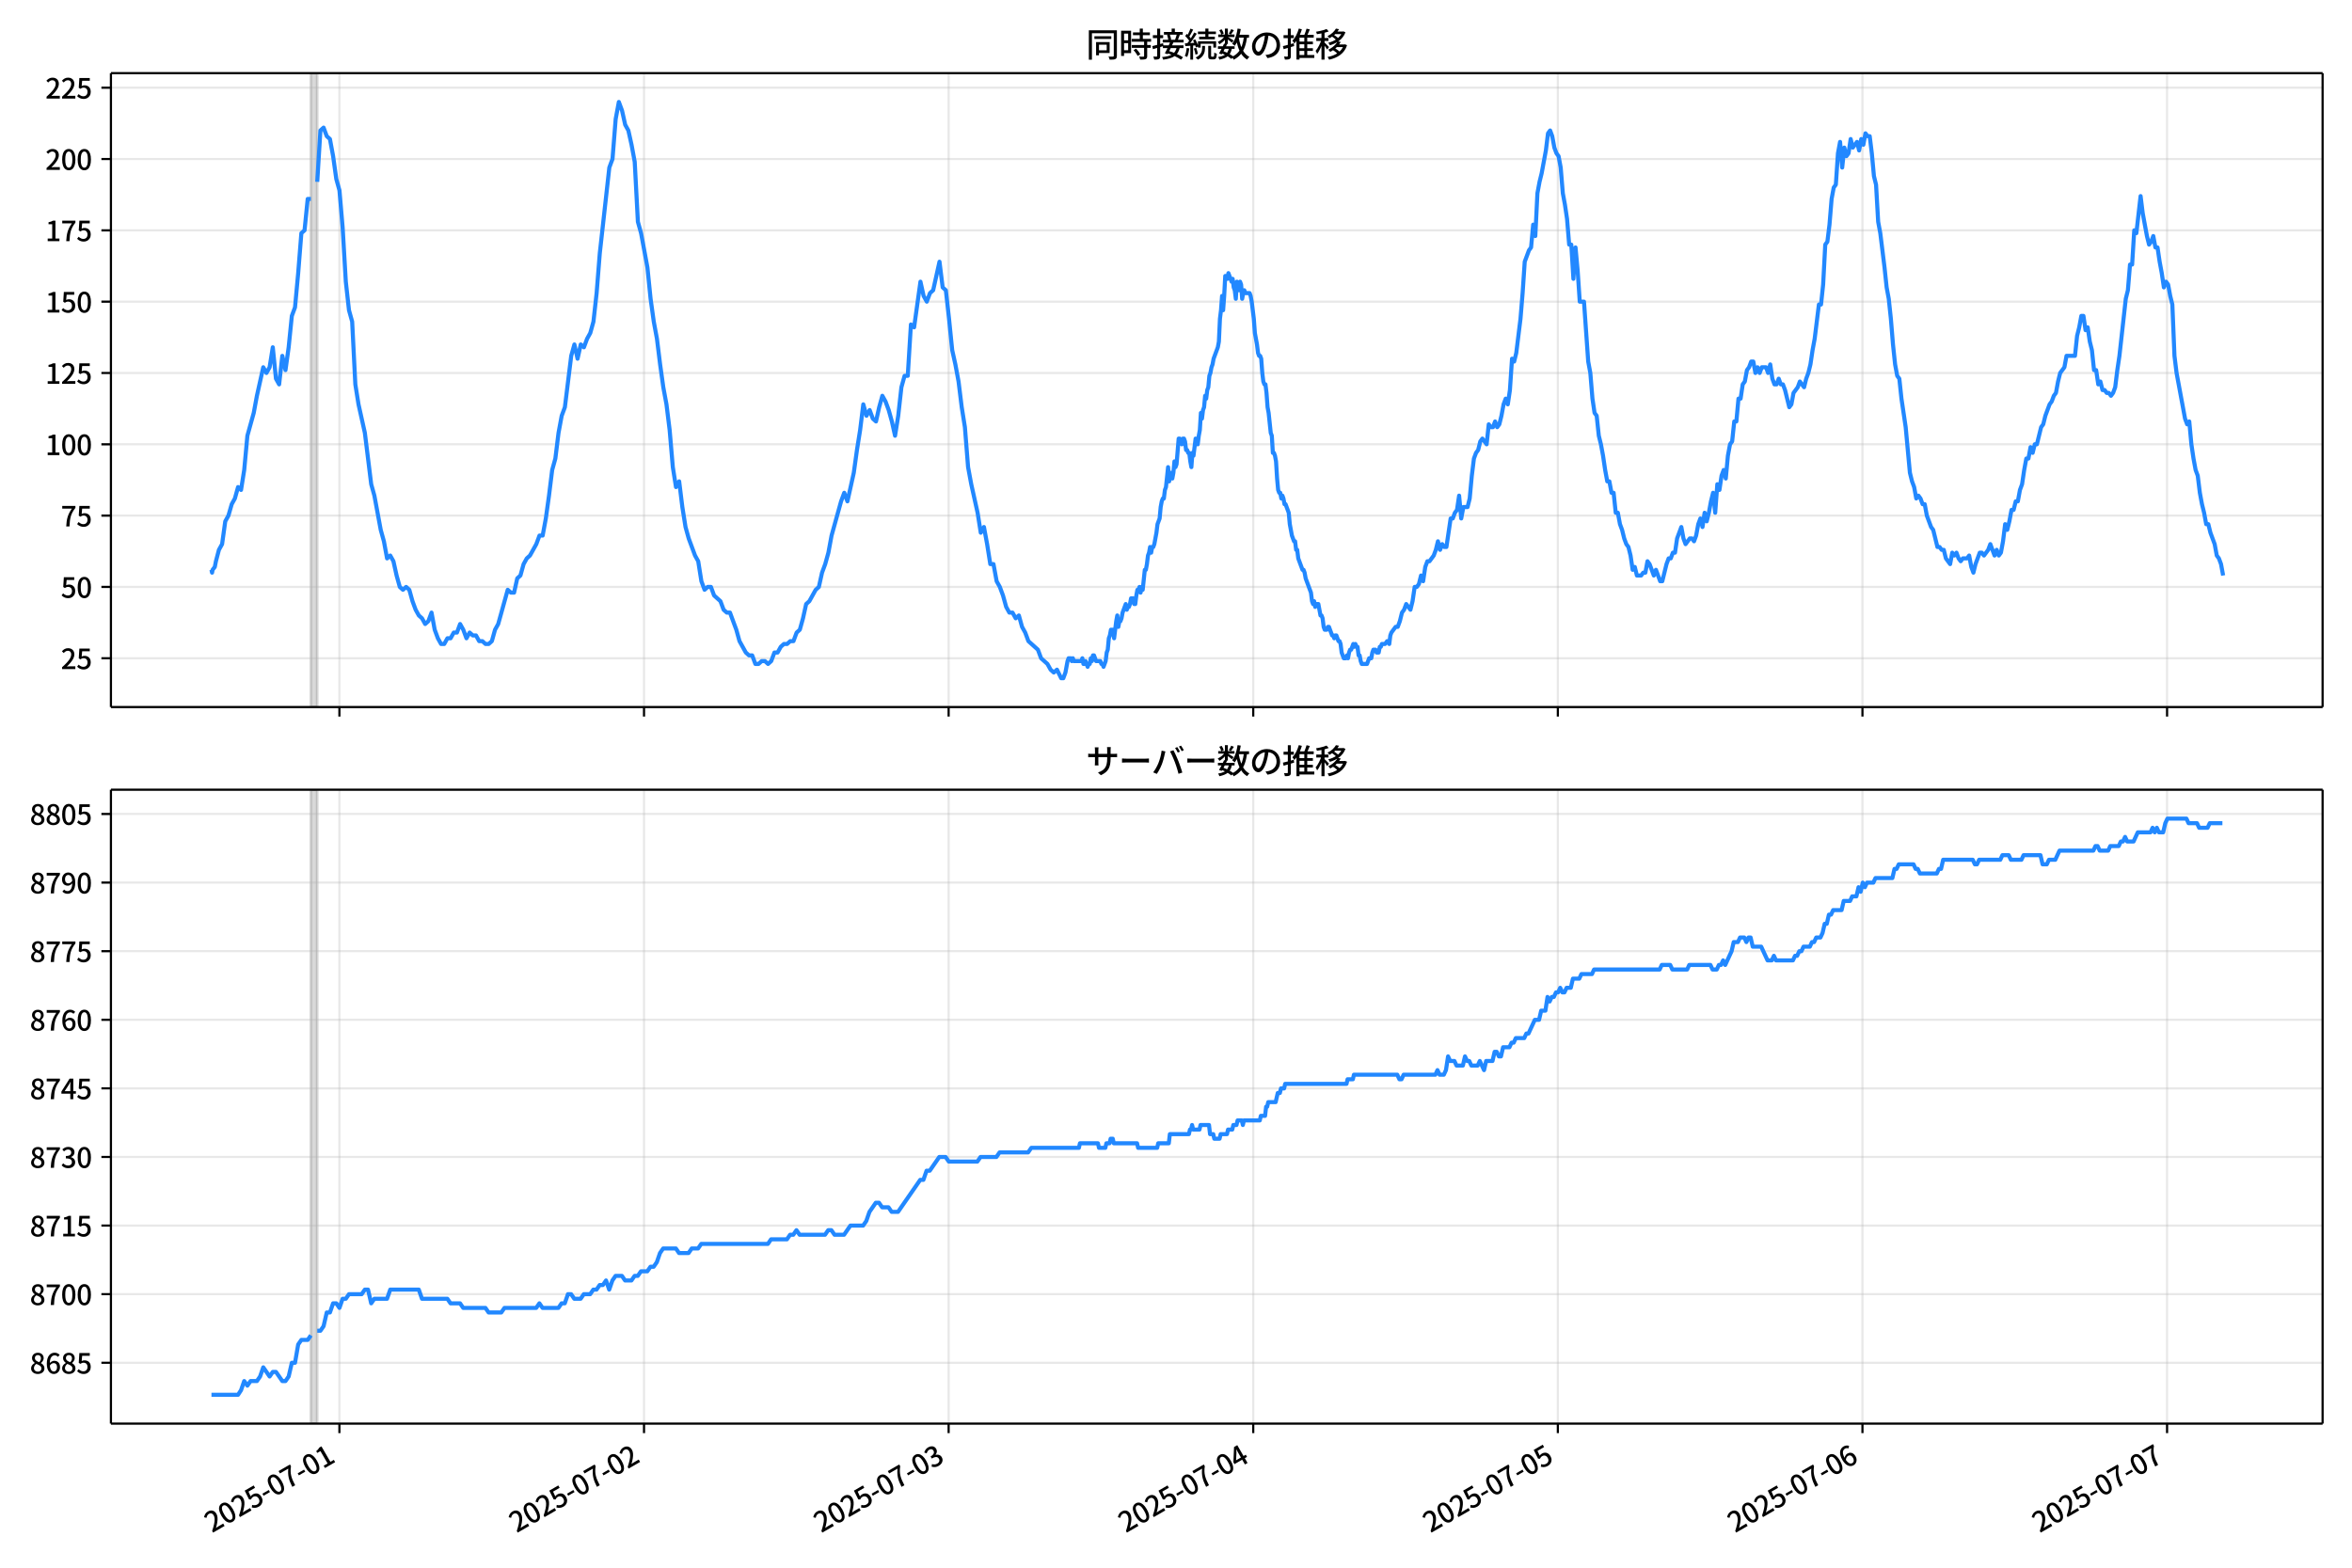 <!DOCTYPE svg  PUBLIC '-//W3C//DTD SVG 1.1//EN'  'http://www.w3.org/Graphics/SVG/1.1/DTD/svg11.dtd'>
<svg version="1.1" viewBox="0 0 864 576" xmlns="http://www.w3.org/2000/svg" xmlns:xlink="http://www.w3.org/1999/xlink">
 <defs>
  <style type="text/css">*{stroke-linejoin: round; stroke-linecap: butt}</style>
 </defs>
 <g id="aa">
  <g id="ab">
   <path d="m0 576h864v-576h-864z" fill="#fff"/>
  </g>
  <g id="ac">
   <g id="ad">
    <path d="m40.75 259.78h812.45v-232.9h-812.45z" fill="#fff"/>
   </g>
   <g id="ae">
    <path d="m114.19 259.78h2.331v-232.9h-2.331z" clip-path="url(#d)" fill="#808080" opacity=".3" stroke="#808080"/>
   </g>
   <g id="af">
    <g id="ag">
     <g id="ah">
      <path d="m124.68 259.78v-232.9" clip-path="url(#d)" fill="none" stroke="#b0b0b0" stroke-linecap="square" stroke-opacity=".3" stroke-width=".8"/>
     </g>
     <g id="ai">
      <defs>
       <path id="h" d="m0 0v3.5" stroke="#000" stroke-width=".8"/>
      </defs>
      <use x="124.68" y="259.778" stroke="#000000" stroke-width=".8" xlink:href="#h"/>
     </g>
    </g>
    <g id="aj">
     <g id="ak">
      <path d="m236.58 259.78v-232.9" clip-path="url(#d)" fill="none" stroke="#b0b0b0" stroke-linecap="square" stroke-opacity=".3" stroke-width=".8"/>
     </g>
     <g id="al">
      <use x="236.578" y="259.778" stroke="#000000" stroke-width=".8" xlink:href="#h"/>
     </g>
    </g>
    <g id="am">
     <g id="an">
      <path d="m348.48 259.78v-232.9" clip-path="url(#d)" fill="none" stroke="#b0b0b0" stroke-linecap="square" stroke-opacity=".3" stroke-width=".8"/>
     </g>
     <g id="ao">
      <use x="348.476" y="259.778" stroke="#000000" stroke-width=".8" xlink:href="#h"/>
     </g>
    </g>
    <g id="ap">
     <g id="aq">
      <path d="m460.37 259.78v-232.9" clip-path="url(#d)" fill="none" stroke="#b0b0b0" stroke-linecap="square" stroke-opacity=".3" stroke-width=".8"/>
     </g>
     <g id="ar">
      <use x="460.374" y="259.778" stroke="#000000" stroke-width=".8" xlink:href="#h"/>
     </g>
    </g>
    <g id="as">
     <g id="at">
      <path d="m572.27 259.78v-232.9" clip-path="url(#d)" fill="none" stroke="#b0b0b0" stroke-linecap="square" stroke-opacity=".3" stroke-width=".8"/>
     </g>
     <g id="au">
      <use x="572.271" y="259.778" stroke="#000000" stroke-width=".8" xlink:href="#h"/>
     </g>
    </g>
    <g id="av">
     <g id="aw">
      <path d="m684.17 259.78v-232.9" clip-path="url(#d)" fill="none" stroke="#b0b0b0" stroke-linecap="square" stroke-opacity=".3" stroke-width=".8"/>
     </g>
     <g id="ax">
      <use x="684.169" y="259.778" stroke="#000000" stroke-width=".8" xlink:href="#h"/>
     </g>
    </g>
    <g id="ay">
     <g id="az">
      <path d="m796.07 259.78v-232.9" clip-path="url(#d)" fill="none" stroke="#b0b0b0" stroke-linecap="square" stroke-opacity=".3" stroke-width=".8"/>
     </g>
     <g id="ba">
      <use x="796.067" y="259.778" stroke="#000000" stroke-width=".8" xlink:href="#h"/>
     </g>
    </g>
   </g>
   <g id="bb">
    <g id="bc">
     <g id="bd">
      <path d="m40.75 241.85h812.45" clip-path="url(#d)" fill="none" stroke="#b0b0b0" stroke-linecap="square" stroke-opacity=".3" stroke-width=".8"/>
     </g>
     <g id="be">
      <defs>
       <path id="f" d="m0 0h-3.5" stroke="#000" stroke-width=".8"/>
      </defs>
      <use x="40.75" y="241.854" stroke="#000000" stroke-width=".8" xlink:href="#f"/>
     </g>
     <g id="bf">
      <!-- 25 -->
      <g transform="translate(22.35 245.84) scale(.1 -.1)">
       <defs>
        <path id="c" transform="scale(.016)" d="m282 0v429q697 621 1164 1136 468 515 701 956 234 442 234 826 0 256-87 451-86 196-262 301-176 106-445 106-275 0-506-151-230-150-422-368l-416 410q301 333 637 518 336 186 803 186 429 0 749-176t496-493 176-745q0-455-224-919t-615-935q-390-470-889-950 186 20 394 36t374 16h1184v-634h-3046z"/>
        <path id="b" transform="scale(.016)" d="m1715-90q-365 0-653 90t-506 237q-217 147-383 307l352 480q134-134 294-246t361-183q202-70 452-70 262 0 473 118 212 119 333 346 122 227 122 541 0 460-247 716-246 256-649 256-224 0-384-64t-365-198l-365 237 141 2240h2387v-627h-1747l-109-1204q154 77 307 118 154 42 340 42 397 0 723-160t518-490q192-329 192-847 0-519-224-887t-586-560q-361-192-777-192z"/>
       </defs>
       <use xlink:href="#c"/>
       <use transform="translate(57)" xlink:href="#b"/>
      </g>
     </g>
    </g>
    <g id="bg">
     <g id="bh">
      <path d="m40.75 215.65h812.45" clip-path="url(#d)" fill="none" stroke="#b0b0b0" stroke-linecap="square" stroke-opacity=".3" stroke-width=".8"/>
     </g>
     <g id="bi">
      <use x="40.75" y="215.651" stroke="#000000" stroke-width=".8" xlink:href="#f"/>
     </g>
     <g id="bj">
      <!-- 50 -->
      <g transform="translate(22.35 219.64) scale(.1 -.1)">
       <defs>
        <path id="a" transform="scale(.016)" d="m1830-90q-460 0-806 275-346 276-535 823-188 547-188 1366 0 820 188 1357 189 538 535 803 346 266 806 266 461 0 800-269 340-269 528-803 189-534 189-1354 0-819-189-1366-188-547-528-823-339-275-800-275zm0 589q237 0 422 185 186 186 288 599 103 413 103 1091 0 679-103 1082-102 403-288 582-185 180-422 180-236 0-422-180-186-179-292-582-105-403-105-1082 0-678 105-1091 106-413 292-599 186-185 422-185z"/>
       </defs>
       <use xlink:href="#b"/>
       <use transform="translate(57)" xlink:href="#a"/>
      </g>
     </g>
    </g>
    <g id="bk">
     <g id="bl">
      <path d="m40.75 189.45h812.45" clip-path="url(#d)" fill="none" stroke="#b0b0b0" stroke-linecap="square" stroke-opacity=".3" stroke-width=".8"/>
     </g>
     <g id="bm">
      <use x="40.75" y="189.447" stroke="#000000" stroke-width=".8" xlink:href="#f"/>
     </g>
     <g id="bn">
      <!-- 75 -->
      <g transform="translate(22.35 193.43) scale(.1 -.1)">
       <defs>
        <path id="g" transform="scale(.016)" d="m1235 0q32 646 109 1187t224 1024 384 941 576 938h-2208v627h3027v-455q-409-512-665-989-256-476-397-969t-205-1053-90-1251h-755z"/>
       </defs>
       <use xlink:href="#g"/>
       <use transform="translate(57)" xlink:href="#b"/>
      </g>
     </g>
    </g>
    <g id="bo">
     <g id="bp">
      <path d="m40.75 163.24h812.45" clip-path="url(#d)" fill="none" stroke="#b0b0b0" stroke-linecap="square" stroke-opacity=".3" stroke-width=".8"/>
     </g>
     <g id="bq">
      <use x="40.75" y="163.244" stroke="#000000" stroke-width=".8" xlink:href="#f"/>
     </g>
     <g id="br">
      <!-- 100 -->
      <g transform="translate(16.65 167.23) scale(.1 -.1)">
       <defs>
        <path id="k" transform="scale(.016)" d="m544 0v608h1037v3277h-845v467q333 58 579 147 247 90 451 218h557v-4109h915v-608h-2694z"/>
       </defs>
       <use xlink:href="#k"/>
       <use transform="translate(57)" xlink:href="#a"/>
       <use transform="translate(114)" xlink:href="#a"/>
      </g>
     </g>
    </g>
    <g id="bs">
     <g id="bt">
      <path d="m40.75 137.04h812.45" clip-path="url(#d)" fill="none" stroke="#b0b0b0" stroke-linecap="square" stroke-opacity=".3" stroke-width=".8"/>
     </g>
     <g id="bu">
      <use x="40.75" y="137.04" stroke="#000000" stroke-width=".8" xlink:href="#f"/>
     </g>
     <g id="bv">
      <!-- 125 -->
      <g transform="translate(16.65 141.03) scale(.1 -.1)">
       <use xlink:href="#k"/>
       <use transform="translate(57)" xlink:href="#c"/>
       <use transform="translate(114)" xlink:href="#b"/>
      </g>
     </g>
    </g>
    <g id="bw">
     <g id="bx">
      <path d="m40.75 110.84h812.45" clip-path="url(#d)" fill="none" stroke="#b0b0b0" stroke-linecap="square" stroke-opacity=".3" stroke-width=".8"/>
     </g>
     <g id="by">
      <use x="40.75" y="110.836" stroke="#000000" stroke-width=".8" xlink:href="#f"/>
     </g>
     <g id="bz">
      <!-- 150 -->
      <g transform="translate(16.65 114.82) scale(.1 -.1)">
       <use xlink:href="#k"/>
       <use transform="translate(57)" xlink:href="#b"/>
       <use transform="translate(114)" xlink:href="#a"/>
      </g>
     </g>
    </g>
    <g id="ca">
     <g id="cb">
      <path d="m40.75 84.633h812.45" clip-path="url(#d)" fill="none" stroke="#b0b0b0" stroke-linecap="square" stroke-opacity=".3" stroke-width=".8"/>
     </g>
     <g id="cc">
      <use x="40.75" y="84.633" stroke="#000000" stroke-width=".8" xlink:href="#f"/>
     </g>
     <g id="cd">
      <!-- 175 -->
      <g transform="translate(16.65 88.618) scale(.1 -.1)">
       <use xlink:href="#k"/>
       <use transform="translate(57)" xlink:href="#g"/>
       <use transform="translate(114)" xlink:href="#b"/>
      </g>
     </g>
    </g>
    <g id="ce">
     <g id="cf">
      <path d="m40.75 58.429h812.45" clip-path="url(#d)" fill="none" stroke="#b0b0b0" stroke-linecap="square" stroke-opacity=".3" stroke-width=".8"/>
     </g>
     <g id="cg">
      <use x="40.75" y="58.429" stroke="#000000" stroke-width=".8" xlink:href="#f"/>
     </g>
     <g id="ch">
      <!-- 200 -->
      <g transform="translate(16.65 62.414) scale(.1 -.1)">
       <use xlink:href="#c"/>
       <use transform="translate(57)" xlink:href="#a"/>
       <use transform="translate(114)" xlink:href="#a"/>
      </g>
     </g>
    </g>
    <g id="ci">
     <g id="cj">
      <path d="m40.75 32.226h812.45" clip-path="url(#d)" fill="none" stroke="#b0b0b0" stroke-linecap="square" stroke-opacity=".3" stroke-width=".8"/>
     </g>
     <g id="ck">
      <use x="40.75" y="32.226" stroke="#000000" stroke-width=".8" xlink:href="#f"/>
     </g>
     <g id="cl">
      <!-- 225 -->
      <g transform="translate(16.65 36.211) scale(.1 -.1)">
       <use xlink:href="#c"/>
       <use transform="translate(57)" xlink:href="#c"/>
       <use transform="translate(114)" xlink:href="#b"/>
      </g>
     </g>
    </g>
   </g>
   <g id="cm">
    <path d="m77.68 209.36.221 1.048.196-1.048.808-1.048.412-2.096 1.1-4.193 1.163-2.096 1.169-8.385 1.163-2.096 1.208-4.193 1.16-2.096 1.168-4.193 1.098 1.048 1.166-7.337 1.166-12.578 2.331-8.385 1.166-6.289 2.331-10.481 1.166 2.096 1.166-2.096 1.166-7.337 1.166 11.53 1.166 2.096 1.166-10.481 1.166 5.241 1.166-8.385 1.166-11.53 1.166-3.144 1.166-12.578 1.166-14.674 1.166-1.048 1.166-11.53h1.166m2.331-6.289 1.166-18.867 1.166-1.048 1.166 3.144 1.166 1.048 1.166 6.289 1.166 8.385 1.166 4.193 1.166 13.626 1.166 19.915 1.166 10.481 1.166 4.193 1.166 23.059 1.166 7.337 2.331 10.481 2.331 18.867 1.166 4.193 2.331 12.578 1.166 4.193 1.166 6.289 1.166-1.048 1.166 2.096 1.166 5.241 1.166 4.193 1.166 1.048 1.166-1.048 1.166 1.048 1.166 4.193 1.166 3.144 1.166 2.096 1.166 1.048 1.166 2.096 1.166-1.048 1.166-3.144 1.166 6.289 1.166 3.144 1.166 2.096h1.166l1.166-2.096h1.166l1.166-2.096h1.166l1.166-3.144 1.166 2.096 1.166 3.144 1.166-2.096 1.166 1.048h1.166l1.166 2.096h1.166l1.166 1.048h1.166l1.166-1.048 1.166-4.193 1.166-2.096 3.497-12.578 1.166 1.048h1.166l1.166-5.241 1.166-1.048 1.166-4.193 1.166-2.096 1.166-1.048 2.331-4.193 1.166-3.144h1.166l1.166-6.289 1.166-8.385 1.166-9.433 1.166-4.193 1.166-9.433 1.166-6.289 1.166-3.144 2.331-18.867 1.166-4.193 1.166 5.241 1.166-5.241 1.166 1.048 1.166-3.144 1.166-2.096 1.166-4.193 1.166-10.481 1.166-14.674 3.497-31.444 1.166-3.144 1.166-14.674 1.166-6.289 1.166 3.144 1.166 5.241 1.166 2.096 1.166 5.241 1.166 6.289 1.166 22.011 1.166 4.193 2.331 12.578 1.166 11.53 1.166 8.385 1.166 6.289 1.166 9.433 1.166 8.385 1.166 6.289 1.166 9.433 1.166 13.626 1.166 7.337 1.166-2.096 1.166 9.433 1.166 7.337 1.166 4.193 2.331 6.289 1.166 2.096 1.166 7.337 1.166 3.144 1.166-1.048h1.166l1.166 3.144 2.331 2.096 1.166 3.144 1.166 1.048h1.166l2.331 6.289 1.166 4.193 2.331 4.193 1.166 1.048h1.166l1.166 3.144h1.166l1.166-1.048h1.166l1.166 1.048 1.166-1.048 1.166-3.144h1.166l1.166-2.096 1.166-1.048h1.166l1.166-1.048h1.166l1.166-3.144 1.166-1.048 1.166-4.193 1.166-5.241 1.166-1.048 2.331-4.193 1.166-1.048 1.166-5.241 1.166-3.144 1.166-4.193 1.166-6.289 3.497-12.578 1.166-3.144 1.166 3.144 2.331-10.481 1.166-8.385 1.166-7.337 1.166-9.433 1.166 4.193 1.166-2.096 1.166 3.144 1.166 1.048 1.166-5.241 1.166-4.193 1.166 2.096 1.166 3.144 1.166 4.193 1.166 5.241 1.166-7.337 1.166-10.481 1.166-4.193h1.166l1.166-18.867 1.166 1.048 2.331-16.77 1.166 5.241 1.166 2.096 1.166-3.144 1.166-1.048 2.331-10.481 1.166 9.433 1.166 1.048 1.166 10.481 1.166 11.53 1.166 5.241 1.166 6.289 1.166 9.433 1.166 7.337 1.166 14.674 1.166 6.289 2.331 10.481 1.166 7.337 1.166-2.096 1.166 6.289 1.166 7.337h1.166l1.166 6.289 1.166 2.096 1.166 3.144 1.166 4.193 1.166 2.096h1.166l1.166 2.096 1.166-1.048 1.166 4.193 1.166 2.096 1.166 3.144 3.497 3.144 1.166 3.144 2.331 2.096 1.166 2.096 1.166 1.048 1.166-1.048 1.554 3.144h.777l.777-2.096.777-4.193.389-1.048h.777l.389 1.048.389-1.048.389 1.048h2.72l.389-1.048.389 2.096h.389l.389-1.048.777 2.096.389-1.048h.389l.389-2.096.389 1.048.389-2.096h.389l.777 2.096h1.554l.389 1.048h.389l.389 1.048.777-2.096.389-3.144.389-1.048.389-4.193.389-1.048.389-2.096h.777l.389 3.144.777-6.289.389-2.096.389 4.193.389-2.096h.389l.389-1.048.389-2.096 1.166-3.144.389 2.096.389-1.048h.389l.389-1.048.389-2.096h.777l.389 2.096h.389l.389-3.144.389-2.096h.389l.389-1.048.389 2.096.389-2.096.389 1.048.777-7.337h.389l.389-2.096.389-3.144.389-1.048.389-2.096.389 2.096.389-2.096h.389l.389-1.048.777-4.193.389-3.144.777-2.096.389-4.193.389-2.096.389-1.048h.389l.389-3.144.389-1.048.777-7.337.389 5.241.389-3.144h.389l.389 2.096.389-2.096.389-4.193.389 2.096.389-1.048.777-9.433h.389l.777 2.096.389-2.096h.389l.389 1.048.389 3.144h.389l.389 1.048h.389l.389 3.144.389 2.096.389-5.241.389 1.048.777-6.289.777 2.096.389-3.144.389-2.096.389-6.289.389 2.096.389-3.144.389-1.048.389-4.193.389 1.048.389-3.144.389-1.048.389-4.193.389-1.048.389-2.096.389-1.048.389-2.096 1.554-4.193.389-2.096.389-8.385.389-3.144.389-5.241.389 5.241.389-5.241.389-7.337h.389l.389 1.048.389-2.096 1.166 3.144.389-1.048.389 3.144.389 1.048.389 3.144.389-6.289.389 2.096.389 1.048.389-3.144.389 1.048.389 5.241.389-2.096.389-1.048.389 1.048h1.554l.389 1.048.389 2.096.777 6.289.389 5.241.777 4.193.389 3.144.389 1.048h.389l.389 1.048.389 5.241.389 3.144.389 1.048h.389l.389 3.144.389 5.241.389 2.096.777 7.337.389 1.048.389 6.289h.389l.389 1.048.389 2.096.389 6.289.389 4.193.389 1.048h.389l.389 2.096.389-1.048.389 1.048.389 2.096h.389l1.166 3.144.389 4.193.777 4.193.777 2.096h.389l.389 3.144h.389l.389 3.144 1.554 4.193h.389l.389 1.048.389 2.096 1.943 5.241.389 3.144.389 1.048.389-1.048.389 2.096.389-1.048h.777l.777 4.193h.389l.389 1.048.389 3.144.389 1.048h.777l.389-1.048h.389l1.166 3.144h.389l.389 1.048.389-1.048h.389l.777 2.096h.389l.389 1.048.389 3.144.777 2.096h.777l.389-1.048.389 1.048.389-2.096.389-1.048h.389l.777-2.096.389 1.048.389-1.048.389 1.048h.389l.389 3.144h.389l.389 2.096.389 1.048h1.943l.777-2.096h.777l.389-2.096.389-1.048h.777l.389 1.048h.777l.389-2.096h.389l.389-1.048h1.166l.777-1.048.777 1.048.389-3.144.389-1.048 1.554-2.096h.777l.777-2.096.777-3.144.777-1.048.777-2.096 1.554 2.096.777-3.144.777-5.241h.777l.777-1.048.777-3.144.777 2.096.777-5.241.777-2.096h.777l1.554-2.096.777-2.096.777-3.144.777 3.144.777-2.096.777 1.048h.777l1.554-10.481h.777l.777-2.096.777-1.048.777-5.241.777 8.385.777-4.193h1.554l.777-3.144.777-8.385.777-6.289.777-2.096.777-1.048.777-3.144.777-1.048 1.554 2.096.777-7.337.777 1.048h.777l.777-2.096.777 2.096.777-1.048.777-3.144.777-4.193.777-2.096.777 2.096.777-5.241.777-11.53.777 1.048.777-3.144 1.554-12.578.777-9.433.777-11.53 1.554-4.193.777-1.048.777-8.385.777 4.193.777-15.722.777-4.193.777-3.144 1.554-8.385.777-6.289.777-1.048.777 2.096.777 4.193.777 2.096.777 1.048.777 4.193.777 9.433.777 4.193.777 5.241.777 9.433h.777l.777 12.578.777-11.53.777 8.385.777 11.53h1.554l1.554 22.011.777 4.193.777 9.433.777 5.241.777 1.048.777 7.337.777 3.144.777 4.193.777 5.241.777 4.193h.777l.777 4.193h.777l.777 7.337h.777l.777 4.193.777 2.096.777 3.144.777 2.096.777 1.048.777 3.144.777 5.241.777-1.048.777 3.144h1.554l.777-1.048h.777l.777-4.193.777 1.048 1.554 4.193.777-2.096 1.554 4.193h.777l1.554-6.289.777-2.096h.777l.777-2.096h.777l.777-5.241 1.554-4.193.777 4.193.777 2.096 1.554-2.096h.777l.777 1.048.777-2.096.777-4.193.777-2.096.777 3.144.777-5.241.777 3.144.777-3.144.777-4.193.777-3.144.777 7.337.777-10.481.777 2.096.777-5.241.777-2.096.777 3.144.777-8.385.777-4.193.777-1.048.777-7.337h.777l.777-8.385h.777l.777-5.241.777-1.048.777-4.193.777-1.048.777-2.096h.777l.777 4.193.777-2.096.777 2.096.777-2.096h1.554l.777 2.096.777-3.144.777 5.241.777 2.096h.777l.777-2.096.777 2.096h.777l.777 2.096 1.554 6.289.777-1.048.777-4.193 1.554-2.096.777-2.096 1.554 2.096.777-3.144.777-2.096.777-3.144.777-5.241.777-4.193 1.554-12.578h.777l.777-7.337.777-14.674.777-1.048.777-6.289.777-9.433.777-4.193.777-1.048.777-11.53.777-4.193.777 9.433.777-7.337.777 3.144.777-1.048.777-5.241.777 3.144 1.554-2.096.777 3.144.777-4.193.777 2.096.777-4.193.777 1.048h.777l.777 6.289.777 8.385.777 3.144.777 13.626.777 4.193 1.554 12.578.777 7.337.777 4.193.777 7.337.777 9.433.777 7.337.777 4.193.777 1.048.777 7.337 1.554 10.481 1.554 16.77.777 3.144.777 2.096.777 4.193.777-1.048.777 1.048.777 2.096h.777l.777 4.193 1.554 4.193.777 1.048 1.554 6.289h.777l.777 1.048h.777l.777 3.144 1.554 2.096.777-4.193.777 1.048.777-1.048.777 2.096.777 1.048.777-1.048h1.554l.777-1.048.777 4.193.777 2.096.777-3.144 1.554-4.193h.777l.777 1.048 1.554-2.096.777-2.096 1.554 4.193.777-2.096.777 2.096.777-1.048.777-4.193.777-6.289.777 2.096.777-3.144.777-4.193h.777l.777-3.144h.777l.777-4.193.777-2.096.777-5.241.777-4.193h.777l.777-4.193.777 2.096.777-3.144h.777l1.554-6.289.777-1.048.777-3.144 1.554-4.193.777-1.048.777-2.096.777-1.048.777-4.193.777-3.144 1.554-2.096.777-4.193h3.108l.777-7.337.777-3.144.777-4.193h.777l.777 5.241.777-1.048.777 5.241.777 3.144.777 7.337h.777l.777 5.241.777-1.048.777 3.144h.777l.777 1.048h.777l.777 1.048.777-1.048.777-2.096.777-6.289.777-5.241 2.331-20.963.777-3.144.777-9.433h.777l.777-12.578.777 1.048 1.554-13.626.777 6.289 1.554 8.385.777 3.144.777-1.048.777-2.096.777 4.193h.777l.777 5.241.777 4.193.777 5.241.777-2.096.777 1.048.777 4.193.777 3.144.777 18.867.777 6.289 3.108 16.77.777 2.096.777-1.048.777 8.385.777 5.241.777 4.193.777 2.096.777 6.289.777 4.193.777 3.144.777 4.193h.777l.777 3.144 1.554 4.193.777 4.193.777 1.048.777 2.096.777 4.193v0" clip-path="url(#d)" fill="none" stroke="#28f" stroke-linecap="square" stroke-width="1.5"/>
   </g>
   <g id="cn">
    <path d="m40.75 259.78v-232.9" fill="none" stroke="#000" stroke-linecap="square" stroke-width=".8"/>
   </g>
   <g id="co">
    <path d="m853.2 259.78v-232.9" fill="none" stroke="#000" stroke-linecap="square" stroke-width=".8"/>
   </g>
   <g id="cp">
    <path d="m40.75 259.78h812.45" fill="none" stroke="#000" stroke-linecap="square" stroke-width=".8"/>
   </g>
   <g id="cq">
    <path d="m40.75 26.88h812.45" fill="none" stroke="#000" stroke-linecap="square" stroke-width=".8"/>
   </g>
   <g id="cr">
    <!-- 同時接続数の推移 -->
    <g transform="translate(398.98 20.88) scale(.12 -.12)">
     <defs>
      <path id="w" transform="scale(.016)" d="m1587 3936h3232v-518h-3232v518zm320-1114h557v-2534h-557v2534zm301 0h2291v-2086h-2291v512h1734v1069h-1734v505zm-1683 2260h5113v-570h-4524v-5056h-589v5626zm4768 0h595v-4896q0-250-67-397t-227-218q-160-77-426-96t-675-19q-13 83-45 192t-77 218q-45 108-89 185 281-13 527-13 247 0 330 0 83 7 118 42 36 35 36 112v4890z"/>
      <path id="u" transform="scale(.016)" d="m2714 4672h3238v-525h-3238v525zm-244-1235h3712v-538h-3712v538zm20-1184h3635v-531h-3635v531zm1523 3155h595v-2310h-595v2310zm832-2451h589v-2823q0-230-61-364-61-135-227-199-167-70-423-86t-633-16q-20 121-78 285-57 163-121 284 275-6 509-9t310-3q77 6 106 28 29 23 29 93v2810zm-2023-1677 487 282q153-160 313-352t294-381q135-189 206-343l-519-313q-64 153-189 348-124 196-278 394-154 199-314 365zm-2086 3718h1619v-4281h-1619v544h1056v3187h-1056v550zm32-1843h1293v-537h-1293v537zm-320 1843h563v-4832h-563v4832z"/>
      <path id="v" transform="scale(.016)" d="m3866 5408h614v-870h-614v870zm-1479-653h3597v-518h-3597v518zm-230-1485h4e3v-518h-4e3v518zm825 922 519 102q64-160 121-342 58-182 96-352 39-170 45-304l-544-128q-6 134-42 313-35 180-83 365-48 186-112 346zm1856 109 589-71q-96-275-202-557-105-281-195-486l-518 77q58 147 122 329 64 183 118 372t86 336zm-2643-2106h3943v-518h-3943v518zm1408 685 602-115q-167-371-362-784t-390-797-362-685l-525 179q160 288 346 666t368 784 323 752zm-659-2157 358 403q352-102 733-240 381-137 752-304 371-166 697-336 327-169 558-329l-384-461q-218 160-532 336-313 176-685 345-371 170-755 323-384 154-742 263zm1894 1114 583-71q-122-550-353-944-230-393-604-662t-922-435q-547-167-1296-269-25 128-93 269-67 141-137 230 678 64 1168 192t819 349q330 221 531 550 202 330 304 791zm-4684 217q396 90 953 240 557 151 1120 311l77-544q-525-154-1053-311-528-156-963-284l-134 588zm121 2093h1965v-563h-1965v563zm819 1248h576v-5229q0-236-51-374t-192-208q-141-77-355-99-214-23-541-16-13 115-64 288t-109 294q205-6 381-6t234 0q64 0 92 28 29 29 29 93v5229z"/>
      <path id="t" transform="scale(.016)" d="m4058 5408h595v-1798h-595v1798zm-1415-563h3443v-499h-3443v499zm231-992h3008v-499h-3008v499zm-224-877h3475v-1203h-531v729h-2432v-729h-512v1203zm1964-877h551v-1881q0-122 22-157 23-35 106-35 25 0 92 0 68 0 135 0t99 0q51 0 83 54t45 224 19 515q90-70 234-131t259-93q-19-429-83-662-64-234-183-326-118-93-316-93-39 0-103 0t-134 0-138 0q-67 0-99 0-237 0-365 64t-176 218q-48 153-48 422v1881zm-1164-6h550v-455q0-243-48-528-48-284-186-579-137-294-409-572-272-279-727-503-70 90-192 208-121 118-230 195 416 205 665 438 250 234 371 474 122 240 164 467 42 228 42 413v442zm-2240 3309 524-192q-121-244-259-503-137-259-275-496t-259-416l-410 173q122 186 246 438 125 253 240 515 116 263 193 481zm716-743 500-230q-224-359-496-756-272-396-548-764-275-368-518-650l-358 205q179 211 377 483 199 272 387 569 189 298 358 592 170 295 298 551zm-1721-665 307 403q166-154 339-340 173-185 320-364t224-327l-326-460q-77 160-218 348-141 189-314 384-172 196-332 356zm1485-832 435 179q128-211 249-458 122-246 215-474 93-227 137-412l-473-211q-32 185-119 422-86 237-201 486-115 250-243 468zm-1530-583q422 26 998 54 576 29 1184 68l7-499q-570-45-1127-84-556-38-992-70l-70 531zm1702-992 436 135q121-276 214-596t118-556l-454-148q-26 237-112 563-86 327-202 602zm-1363 109 499-83q-57-455-163-897-105-441-253-748-51 32-134 73-83 42-170 83-86 42-144 62 148 294 234 697t131 813zm691 627h525v-2861h-525v2861z"/>
      <path id="n" transform="scale(.016)" d="m224 2022h3187v-499h-3187v499zm51 2247h3111v-487h-3111v487zm1127-1735 563-121q-154-320-333-672t-352-679q-173-326-326-582l-532 173q148 243 324 566t345 669q170 346 311 646zm934-832 563-64q-89-480-262-838t-461-614-701-432-976-298q-25 128-99 269t-157 237q659 102 1085 303 426 202 666 554t342 883zm422 3597 519-211q-147-218-298-436-150-217-278-377l-403 186q121 173 252 413 132 240 208 425zm-1203 109h563v-2957h-563v2957zm-1075-320 448 186q134-192 246-420 112-227 157-393l-467-211q-38 172-147 406t-237 432zm1094-1050 397-236q-160-263-400-529-240-265-519-489-278-224-553-378-51 103-141 237-89 135-179 218 269 109 534 294 266 186 493 416 228 231 368 467zm487-204q83-45 246-145 163-99 352-211t346-211 221-150l-327-423q-83 77-230 198-147 122-317 253-170 132-327 250-156 119-259 189l295 250zm1798 396h2311v-556h-2311v556zm115 1178 615-90q-103-640-263-1235t-384-1101q-224-505-512-889-44 57-134 134t-186 157-166 125q275 339 473 796 199 458 340 995 141 538 217 1108zm1223-1510 614-58q-147-1101-445-1940-297-838-813-1443-515-604-1321-1014-26 71-90 177-64 105-134 208-70 102-128 159 742 346 1212 880 471 535 730 1290 260 755 375 1741zm-1005-135q134-851 387-1597 253-745 659-1305 407-560 1002-874-70-57-154-150-83-93-154-189-70-96-121-179-633 371-1056 988-422 618-688 1434-265 816-425 1783l550 89zm-3309-3065 327 416q377-148 754-330 378-182 701-378 324-195 548-368l-416-435q-211 179-519 378-307 198-666 383-358 186-729 334z"/>
      <path id="s" transform="scale(.016)" d="m3686 4378q-64-493-163-1041-99-547-265-1084-192-653-432-1104t-522-688-595-237q-320 0-596 221-275 221-448 621-172 400-172 931 0 537 220 1017 221 480 611 851 391 372 909 583 519 211 1121 211 576 0 1040-186 464-185 793-515 330-329 502-771 173-441 173-941 0-672-278-1194-278-521-816-851-538-329-1318-444l-378 601q166 20 307 42t263 48q307 70 585 217 279 148 496 375 218 227 342 534 125 308 125 692t-122 713q-121 330-358 573-236 243-582 380-346 138-781 138-525 0-935-186-409-185-694-489-284-304-432-656-147-352-147-678 0-365 89-605 90-240 224-355 135-115 276-115t288 144 297 457q151 314 298 800 147 461 246 982 100 522 145 1021l684-12z"/>
      <path id="o" transform="scale(.016)" d="m2995 2925h2893v-519h-2893v519zm0-1280h2893v-519h-2893v519zm-64-1299h3232v-557h-3232v557zm1312 3577h563v-3763h-563v3763zm429 1466 634-141q-154-390-340-794-185-403-339-684l-512 140q103 199 208 458 106 259 195 528 90 269 154 493zm-1472 25 582-147q-153-518-371-1018-217-499-483-931t-573-758q-38 64-109 160-70 96-147 198-77 103-141 160 416 416 733 1034t509 1302zm128-1203h2720v-537h-2720v-4205h-582v4422l313 320h269zm-3174-2157q396 90 953 240 557 151 1120 311l77-544q-525-154-1053-311-528-156-963-284l-134 588zm121 2093h1965v-563h-1965v563zm819 1248h576v-5229q0-236-51-374t-192-208q-141-77-355-99-214-23-541-16-13 115-64 288t-109 294q205-6 381-6t234 0q64 0 92 28 29 29 29 93v5229z"/>
      <path id="m" transform="scale(.016)" d="m4051 5402 595-109q-281-493-729-941t-1107-806q-39 64-106 144t-141 153q-73 74-137 119 608 288 1011 678t614 762zm-77-557h1511v-493h-1863l352 493zm1293 0h109l109 25 384-179q-192-505-496-905t-695-701q-390-301-845-519-454-217-947-358-44 109-137 253t-176 227q448 109 867 294 419 186 777 445 359 259 631 592t419 730v96zm-1990-954 377 307q167-96 336-218 170-121 320-249 151-128 247-237l-397-332q-90 108-237 236t-317 259q-169 132-329 234zm1107-934 595-109q-307-538-803-1031-496-492-1232-876-38 64-102 144t-138 156q-74 77-138 116 455 217 807 483t604 554q253 288 407 563zm-90-589h1460v-506h-1818l358 506zm1268 0h121l109 26 384-167q-192-614-531-1075t-787-794q-448-332-983-553-534-221-1129-355-45 115-132 269-86 153-176 249 551 96 1043 285 493 189 903 473 410 285 714 669t464 883v90zm-2132-1056 410 339q186-102 384-237 198-134 371-275t282-269l-435-371q-103 128-270 272-166 144-361 288t-381 253zm-2150 3533h589v-5376h-589v5376zm-992-1242h2336v-569h-2336v569zm1024-224 365-160q-96-339-231-707-134-368-291-727-157-358-336-672-179-313-365-537-44 128-134 291t-160 272q173 192 339 457 167 266 323 570 157 304 282 618t208 595zm941 1946 416-467q-314-122-695-221-380-99-784-173-403-74-780-131-20 102-71 236-51 135-102 231 358 58 732 138 375 80 711 179t573 208zm-397-2579q58-45 179-170 122-125 266-266 144-140 259-265t160-183l-352-473q-58 102-157 255-99 154-218 317-118 164-227 311-108 147-185 237l275 237z"/>
     </defs>
     <use xlink:href="#w"/>
     <use transform="translate(100)" xlink:href="#u"/>
     <use transform="translate(200)" xlink:href="#v"/>
     <use transform="translate(300)" xlink:href="#t"/>
     <use transform="translate(400)" xlink:href="#n"/>
     <use transform="translate(500)" xlink:href="#s"/>
     <use transform="translate(600)" xlink:href="#o"/>
     <use transform="translate(700)" xlink:href="#m"/>
    </g>
   </g>
  </g>
  <g id="cs">
   <g id="ct">
    <path d="m40.75 523.06h812.45v-232.9h-812.45z" fill="#fff"/>
   </g>
   <g id="cu">
    <path d="m114.19 523.06h2.331v-232.9h-2.331z" clip-path="url(#e)" fill="#808080" opacity=".3" stroke="#808080"/>
   </g>
   <g id="cv">
    <g id="cw">
     <g id="cx">
      <path d="m124.68 523.06v-232.9" clip-path="url(#e)" fill="none" stroke="#b0b0b0" stroke-linecap="square" stroke-opacity=".3" stroke-width=".8"/>
     </g>
     <g id="cy">
      <use x="124.68" y="523.055" stroke="#000000" stroke-width=".8" xlink:href="#h"/>
     </g>
     <g id="cz">
      <!-- 2025-07-01 -->
      <g transform="translate(77.891 563.33) rotate(-30) scale(.1 -.1)">
       <defs>
        <path id="i" transform="scale(.016)" d="m301 1536v544h1689v-544h-1689z"/>
       </defs>
       <use xlink:href="#c"/>
       <use transform="translate(57)" xlink:href="#a"/>
       <use transform="translate(114)" xlink:href="#c"/>
       <use transform="translate(171)" xlink:href="#b"/>
       <use transform="translate(228)" xlink:href="#i"/>
       <use transform="translate(263.7)" xlink:href="#a"/>
       <use transform="translate(320.7)" xlink:href="#g"/>
       <use transform="translate(377.7)" xlink:href="#i"/>
       <use transform="translate(413.4)" xlink:href="#a"/>
       <use transform="translate(470.4)" xlink:href="#k"/>
      </g>
     </g>
    </g>
    <g id="da">
     <g id="db">
      <path d="m236.58 523.06v-232.9" clip-path="url(#e)" fill="none" stroke="#b0b0b0" stroke-linecap="square" stroke-opacity=".3" stroke-width=".8"/>
     </g>
     <g id="dc">
      <use x="236.578" y="523.055" stroke="#000000" stroke-width=".8" xlink:href="#h"/>
     </g>
     <g id="dd">
      <!-- 2025-07-02 -->
      <g transform="translate(189.79 563.33) rotate(-30) scale(.1 -.1)">
       <use xlink:href="#c"/>
       <use transform="translate(57)" xlink:href="#a"/>
       <use transform="translate(114)" xlink:href="#c"/>
       <use transform="translate(171)" xlink:href="#b"/>
       <use transform="translate(228)" xlink:href="#i"/>
       <use transform="translate(263.7)" xlink:href="#a"/>
       <use transform="translate(320.7)" xlink:href="#g"/>
       <use transform="translate(377.7)" xlink:href="#i"/>
       <use transform="translate(413.4)" xlink:href="#a"/>
       <use transform="translate(470.4)" xlink:href="#c"/>
      </g>
     </g>
    </g>
    <g id="de">
     <g id="df">
      <path d="m348.48 523.06v-232.9" clip-path="url(#e)" fill="none" stroke="#b0b0b0" stroke-linecap="square" stroke-opacity=".3" stroke-width=".8"/>
     </g>
     <g id="dg">
      <use x="348.476" y="523.055" stroke="#000000" stroke-width=".8" xlink:href="#h"/>
     </g>
     <g id="dh">
      <!-- 2025-07-03 -->
      <g transform="translate(301.69 563.33) rotate(-30) scale(.1 -.1)">
       <defs>
        <path id="q" transform="scale(.016)" d="m1715-90q-371 0-656 90t-503 240q-217 150-377 323l359 474q211-205 479-359 269-153 634-153 269 0 467 92 199 93 311 266t112 423q0 256-125 451t-429 300q-304 106-835 106v551q467 0 732 105 266 106 384 291 119 186 119 423 0 307-192 489-192 183-531 183-269 0-503-119-233-118-438-316l-384 460q282 256 614 413 333 157 737 157 422 0 748-144 327-144 512-413 186-269 186-659 0-403-221-685-221-281-592-422v-26q269-70 490-227t349-400 128-557q0-422-215-726-214-304-573-468-358-163-787-163z"/>
       </defs>
       <use xlink:href="#c"/>
       <use transform="translate(57)" xlink:href="#a"/>
       <use transform="translate(114)" xlink:href="#c"/>
       <use transform="translate(171)" xlink:href="#b"/>
       <use transform="translate(228)" xlink:href="#i"/>
       <use transform="translate(263.7)" xlink:href="#a"/>
       <use transform="translate(320.7)" xlink:href="#g"/>
       <use transform="translate(377.7)" xlink:href="#i"/>
       <use transform="translate(413.4)" xlink:href="#a"/>
       <use transform="translate(470.4)" xlink:href="#q"/>
      </g>
     </g>
    </g>
    <g id="di">
     <g id="dj">
      <path d="m460.37 523.06v-232.9" clip-path="url(#e)" fill="none" stroke="#b0b0b0" stroke-linecap="square" stroke-opacity=".3" stroke-width=".8"/>
     </g>
     <g id="dk">
      <use x="460.374" y="523.055" stroke="#000000" stroke-width=".8" xlink:href="#h"/>
     </g>
     <g id="dl">
      <!-- 2025-07-04 -->
      <g transform="translate(413.58 563.33) rotate(-30) scale(.1 -.1)">
       <defs>
        <path id="p" transform="scale(.016)" d="m2170 0v3072q0 192 12 457 13 266 20 458h-26q-90-179-183-365-92-185-195-364l-921-1415h2579v-576h-3328v493l1875 2957h858v-4717h-691z"/>
       </defs>
       <use xlink:href="#c"/>
       <use transform="translate(57)" xlink:href="#a"/>
       <use transform="translate(114)" xlink:href="#c"/>
       <use transform="translate(171)" xlink:href="#b"/>
       <use transform="translate(228)" xlink:href="#i"/>
       <use transform="translate(263.7)" xlink:href="#a"/>
       <use transform="translate(320.7)" xlink:href="#g"/>
       <use transform="translate(377.7)" xlink:href="#i"/>
       <use transform="translate(413.4)" xlink:href="#a"/>
       <use transform="translate(470.4)" xlink:href="#p"/>
      </g>
     </g>
    </g>
    <g id="dm">
     <g id="dn">
      <path d="m572.27 523.06v-232.9" clip-path="url(#e)" fill="none" stroke="#b0b0b0" stroke-linecap="square" stroke-opacity=".3" stroke-width=".8"/>
     </g>
     <g id="do">
      <use x="572.271" y="523.055" stroke="#000000" stroke-width=".8" xlink:href="#h"/>
     </g>
     <g id="dp">
      <!-- 2025-07-05 -->
      <g transform="translate(525.48 563.33) rotate(-30) scale(.1 -.1)">
       <use xlink:href="#c"/>
       <use transform="translate(57)" xlink:href="#a"/>
       <use transform="translate(114)" xlink:href="#c"/>
       <use transform="translate(171)" xlink:href="#b"/>
       <use transform="translate(228)" xlink:href="#i"/>
       <use transform="translate(263.7)" xlink:href="#a"/>
       <use transform="translate(320.7)" xlink:href="#g"/>
       <use transform="translate(377.7)" xlink:href="#i"/>
       <use transform="translate(413.4)" xlink:href="#a"/>
       <use transform="translate(470.4)" xlink:href="#b"/>
      </g>
     </g>
    </g>
    <g id="dq">
     <g id="dr">
      <path d="m684.17 523.06v-232.9" clip-path="url(#e)" fill="none" stroke="#b0b0b0" stroke-linecap="square" stroke-opacity=".3" stroke-width=".8"/>
     </g>
     <g id="ds">
      <use x="684.169" y="523.055" stroke="#000000" stroke-width=".8" xlink:href="#h"/>
     </g>
     <g id="dt">
      <!-- 2025-07-06 -->
      <g transform="translate(637.38 563.33) rotate(-30) scale(.1 -.1)">
       <defs>
        <path id="l" transform="scale(.016)" d="m1971-90q-339 0-634 144-294 144-518 435-224 292-352 733-128 442-128 1044 0 678 147 1161 148 483 397 784 250 301 570 445t665 144q397 0 688-147 292-147 490-359l-403-448q-128 154-327 253-198 99-409 99-307 0-567-182-259-182-413-605-153-422-153-1145 0-608 115-1002t326-589q212-195 493-195 212 0 375 121 163 122 259 343t96 522q0 300-90 511-89 212-259 320-169 109-419 109-211 0-451-134t-458-461l-25 538q134 192 313 323t374 201q196 71 375 71 397 0 694-163 298-163 467-490 170-326 170-825 0-468-195-817-195-348-512-544-317-195-701-195z"/>
       </defs>
       <use xlink:href="#c"/>
       <use transform="translate(57)" xlink:href="#a"/>
       <use transform="translate(114)" xlink:href="#c"/>
       <use transform="translate(171)" xlink:href="#b"/>
       <use transform="translate(228)" xlink:href="#i"/>
       <use transform="translate(263.7)" xlink:href="#a"/>
       <use transform="translate(320.7)" xlink:href="#g"/>
       <use transform="translate(377.7)" xlink:href="#i"/>
       <use transform="translate(413.4)" xlink:href="#a"/>
       <use transform="translate(470.4)" xlink:href="#l"/>
      </g>
     </g>
    </g>
    <g id="du">
     <g id="dv">
      <path d="m796.07 523.06v-232.9" clip-path="url(#e)" fill="none" stroke="#b0b0b0" stroke-linecap="square" stroke-opacity=".3" stroke-width=".8"/>
     </g>
     <g id="dw">
      <use x="796.067" y="523.055" stroke="#000000" stroke-width=".8" xlink:href="#h"/>
     </g>
     <g id="dx">
      <!-- 2025-07-07 -->
      <g transform="translate(749.28 563.33) rotate(-30) scale(.1 -.1)">
       <use xlink:href="#c"/>
       <use transform="translate(57)" xlink:href="#a"/>
       <use transform="translate(114)" xlink:href="#c"/>
       <use transform="translate(171)" xlink:href="#b"/>
       <use transform="translate(228)" xlink:href="#i"/>
       <use transform="translate(263.7)" xlink:href="#a"/>
       <use transform="translate(320.7)" xlink:href="#g"/>
       <use transform="translate(377.7)" xlink:href="#i"/>
       <use transform="translate(413.4)" xlink:href="#a"/>
       <use transform="translate(470.4)" xlink:href="#g"/>
      </g>
     </g>
    </g>
   </g>
   <g id="dy">
    <g id="dz">
     <g id="ea">
      <path d="m40.75 500.71h812.45" clip-path="url(#e)" fill="none" stroke="#b0b0b0" stroke-linecap="square" stroke-opacity=".3" stroke-width=".8"/>
     </g>
     <g id="eb">
      <use x="40.75" y="500.707" stroke="#000000" stroke-width=".8" xlink:href="#f"/>
     </g>
     <g id="ec">
      <!-- 8685 -->
      <g transform="translate(10.95 504.69) scale(.1 -.1)">
       <defs>
        <path id="j" transform="scale(.016)" d="m1830-90q-441 0-787 163-345 164-547 448-202 285-202 650 0 314 122 557t314 419 403 291v32q-256 186-442 458-185 272-185 643 0 365 176 640t480 425q304 151 694 151 410 0 704-160t457-439q164-278 164-649 0-237-96-448t-234-381q-137-169-291-278v-32q218-115 397-285 179-169 288-406t109-557q0-346-189-628-189-281-532-448-342-166-803-166zm314 2708q205 198 310 419 106 221 106 464 0 211-83 384t-247 272q-163 99-393 99-288 0-480-183-192-182-192-502 0-256 134-429 135-172 359-294t486-230zm-294-2170q236 0 418 89 183 90 285 253 103 164 103 388 0 211-90 367-89 157-246 272-157 116-368 215t-454 195q-244-173-398-426-153-252-153-553 0-237 118-416 119-179 324-282 205-102 461-102z"/>
       </defs>
       <use xlink:href="#j"/>
       <use transform="translate(57)" xlink:href="#l"/>
       <use transform="translate(114)" xlink:href="#j"/>
       <use transform="translate(171)" xlink:href="#b"/>
      </g>
     </g>
    </g>
    <g id="ed">
     <g id="ee">
      <path d="m40.75 475.5h812.45" clip-path="url(#e)" fill="none" stroke="#b0b0b0" stroke-linecap="square" stroke-opacity=".3" stroke-width=".8"/>
     </g>
     <g id="ef">
      <use x="40.75" y="475.501" stroke="#000000" stroke-width=".8" xlink:href="#f"/>
     </g>
     <g id="eg">
      <!-- 8700 -->
      <g transform="translate(10.95 479.49) scale(.1 -.1)">
       <use xlink:href="#j"/>
       <use transform="translate(57)" xlink:href="#g"/>
       <use transform="translate(114)" xlink:href="#a"/>
       <use transform="translate(171)" xlink:href="#a"/>
      </g>
     </g>
    </g>
    <g id="eh">
     <g id="ei">
      <path d="m40.75 450.3h812.45" clip-path="url(#e)" fill="none" stroke="#b0b0b0" stroke-linecap="square" stroke-opacity=".3" stroke-width=".8"/>
     </g>
     <g id="ej">
      <use x="40.75" y="450.296" stroke="#000000" stroke-width=".8" xlink:href="#f"/>
     </g>
     <g id="ek">
      <!-- 8715 -->
      <g transform="translate(10.95 454.28) scale(.1 -.1)">
       <use xlink:href="#j"/>
       <use transform="translate(57)" xlink:href="#g"/>
       <use transform="translate(114)" xlink:href="#k"/>
       <use transform="translate(171)" xlink:href="#b"/>
      </g>
     </g>
    </g>
    <g id="el">
     <g id="em">
      <path d="m40.75 425.09h812.45" clip-path="url(#e)" fill="none" stroke="#b0b0b0" stroke-linecap="square" stroke-opacity=".3" stroke-width=".8"/>
     </g>
     <g id="en">
      <use x="40.75" y="425.091" stroke="#000000" stroke-width=".8" xlink:href="#f"/>
     </g>
     <g id="eo">
      <!-- 8730 -->
      <g transform="translate(10.95 429.08) scale(.1 -.1)">
       <use xlink:href="#j"/>
       <use transform="translate(57)" xlink:href="#g"/>
       <use transform="translate(114)" xlink:href="#q"/>
       <use transform="translate(171)" xlink:href="#a"/>
      </g>
     </g>
    </g>
    <g id="ep">
     <g id="eq">
      <path d="m40.75 399.89h812.45" clip-path="url(#e)" fill="none" stroke="#b0b0b0" stroke-linecap="square" stroke-opacity=".3" stroke-width=".8"/>
     </g>
     <g id="er">
      <use x="40.75" y="399.885" stroke="#000000" stroke-width=".8" xlink:href="#f"/>
     </g>
     <g id="es">
      <!-- 8745 -->
      <g transform="translate(10.95 403.87) scale(.1 -.1)">
       <use xlink:href="#j"/>
       <use transform="translate(57)" xlink:href="#g"/>
       <use transform="translate(114)" xlink:href="#p"/>
       <use transform="translate(171)" xlink:href="#b"/>
      </g>
     </g>
    </g>
    <g id="et">
     <g id="eu">
      <path d="m40.75 374.68h812.45" clip-path="url(#e)" fill="none" stroke="#b0b0b0" stroke-linecap="square" stroke-opacity=".3" stroke-width=".8"/>
     </g>
     <g id="ev">
      <use x="40.75" y="374.68" stroke="#000000" stroke-width=".8" xlink:href="#f"/>
     </g>
     <g id="ew">
      <!-- 8760 -->
      <g transform="translate(10.95 378.66) scale(.1 -.1)">
       <use xlink:href="#j"/>
       <use transform="translate(57)" xlink:href="#g"/>
       <use transform="translate(114)" xlink:href="#l"/>
       <use transform="translate(171)" xlink:href="#a"/>
      </g>
     </g>
    </g>
    <g id="ex">
     <g id="ey">
      <path d="m40.75 349.47h812.45" clip-path="url(#e)" fill="none" stroke="#b0b0b0" stroke-linecap="square" stroke-opacity=".3" stroke-width=".8"/>
     </g>
     <g id="ez">
      <use x="40.75" y="349.474" stroke="#000000" stroke-width=".8" xlink:href="#f"/>
     </g>
     <g id="fa">
      <!-- 8775 -->
      <g transform="translate(10.95 353.46) scale(.1 -.1)">
       <use xlink:href="#j"/>
       <use transform="translate(57)" xlink:href="#g"/>
       <use transform="translate(114)" xlink:href="#g"/>
       <use transform="translate(171)" xlink:href="#b"/>
      </g>
     </g>
    </g>
    <g id="fb">
     <g id="fc">
      <path d="m40.75 324.27h812.45" clip-path="url(#e)" fill="none" stroke="#b0b0b0" stroke-linecap="square" stroke-opacity=".3" stroke-width=".8"/>
     </g>
     <g id="fd">
      <use x="40.75" y="324.269" stroke="#000000" stroke-width=".8" xlink:href="#f"/>
     </g>
     <g id="fe">
      <!-- 8790 -->
      <g transform="translate(10.95 328.25) scale(.1 -.1)">
       <defs>
        <path id="x" transform="scale(.016)" d="m1562-90q-410 0-708 150-297 151-502 356l403 461q141-160 346-256t422-96q224 0 425 102 202 103 352 333 151 230 237 614 87 384 87 941 0 589-115 970t-323 563-496 182q-205 0-372-118-166-118-262-336t-96-525q0-301 86-512 87-211 259-323 173-112 417-112 224 0 460 141 237 141 448 461l32-544q-134-180-313-314t-371-208-384-74q-391 0-689 166-297 167-467 496-169 330-169 823 0 467 195 816t515 541 698 192q339 0 636-138 298-137 519-419 221-281 349-710t128-1018q0-691-141-1187t-391-807q-249-310-563-461-313-150-652-150z"/>
       </defs>
       <use xlink:href="#j"/>
       <use transform="translate(57)" xlink:href="#g"/>
       <use transform="translate(114)" xlink:href="#x"/>
       <use transform="translate(171)" xlink:href="#a"/>
      </g>
     </g>
    </g>
    <g id="ff">
     <g id="fg">
      <path d="m40.75 299.06h812.45" clip-path="url(#e)" fill="none" stroke="#b0b0b0" stroke-linecap="square" stroke-opacity=".3" stroke-width=".8"/>
     </g>
     <g id="fh">
      <use x="40.75" y="299.064" stroke="#000000" stroke-width=".8" xlink:href="#f"/>
     </g>
     <g id="fi">
      <!-- 8805 -->
      <g transform="translate(10.95 303.05) scale(.1 -.1)">
       <use xlink:href="#j"/>
       <use transform="translate(57)" xlink:href="#j"/>
       <use transform="translate(114)" xlink:href="#a"/>
       <use transform="translate(171)" xlink:href="#b"/>
      </g>
     </g>
    </g>
   </g>
   <g id="fj">
    <path d="m77.68 512.47h9.769l1.098-1.68 1.166-3.361 1.166 1.68 1.166-1.68h2.331l1.166-1.68 1.166-3.361 2.331 3.361 1.166-1.68h1.166l2.331 3.361h1.166l1.166-1.68 1.166-5.041h1.166l1.166-6.721 1.166-1.68h2.331l1.166-1.68m2.331-1.68h1.166l1.166-1.68 1.166-5.041h1.166l1.166-3.361h1.166l1.166 1.68 1.166-3.361h1.166l1.166-1.68h4.662l1.166-1.68h1.166l1.166 5.041 1.166-1.68h4.662l1.166-3.361h10.49l1.166 3.361h9.325l1.166 1.68h3.497l1.166 1.68h8.159l1.166 1.68h4.662l1.166-1.68h11.656l1.166-1.68 1.166 1.68h5.828l1.166-1.68h1.166l1.166-3.361h1.166l1.166 1.68h2.331l1.166-1.68h2.331l1.166-1.68h1.166l1.166-1.68h1.166l1.166-1.68 1.166 3.361 1.166-3.361 1.166-1.68h2.331l1.166 1.68h2.331l1.166-1.68h1.166l1.166-1.68h2.331l1.166-1.68h1.166l1.166-1.68 1.166-3.361 1.166-1.68h4.662l1.166 1.68h3.497l1.166-1.68h2.331l1.166-1.68h24.478l1.166-1.68h5.828l1.166-1.68h1.166l1.166-1.68 1.166 1.68h9.325l1.166-1.68h1.166l1.166 1.68h3.497l2.331-3.361h4.662l1.166-1.68 1.166-3.361 2.331-3.361h1.166l1.166 1.68h2.331l1.166 1.68h2.331l8.159-11.763h1.166l1.166-3.361h1.166l3.497-5.041h2.331l1.166 1.68h10.49l1.166-1.68h5.828l1.166-1.68h10.49l1.166-1.68h17.484l.389-1.68h6.605l.389 1.68h2.331l.389-1.68h1.166l.389-1.68h.777l.389 1.68h8.548l.389 1.68h6.994l.389-1.68h3.885l.389-3.361h6.994l.389-1.68h.389l.389-1.68.389 1.68h2.331l.389-1.68h3.108l.389 3.361h1.166l.389 1.68h1.943l.389-1.68h2.331l.389-1.68h1.554l.389-1.68h1.166l.389-1.68h1.554l.389 1.68.389-1.68h5.828l.389-1.68h1.554l.389-3.361h.389l.389-1.68h2.72l.777-3.361h.777l.389-1.68h1.166l.389-1.68h22.535l.389-1.68h1.943l.389-1.68h15.93l.777 1.68h.777l.777-1.68h11.656l.777-1.68.777 1.68h1.554l.777-1.68.777-5.041.777 1.68h1.554l.777 1.68h2.331l.777-3.361.777 1.68h.777l.777 1.68h2.331l.777-1.68 1.554 3.361.777-3.361h2.331l.777-3.361h.777l.777 1.68h.777l.777-3.361h2.331l.777-1.68h.777l.777-1.68h3.108l.777-1.68h.777l2.331-5.041h1.554l.777-3.361h1.554l.777-5.041.777 1.68.777-1.68h.777l.777-1.68h.777l.777-1.68.777 1.68h.777l.777-1.68h1.554l.777-3.361h2.331l.777-1.68h3.885l.777-1.68h24.089l.777-1.68h3.108l.777 1.68h5.439l.777-1.68h7.771l.777 1.68h1.554l.777-1.68h.777l.777-1.68.777 1.68 2.331-5.041.777-3.361h1.554l.777-1.68h1.554l.777 1.68.777-1.68h.777l.777 3.361h3.108l2.331 5.041h1.554l.777-1.68.777 1.68h6.216l.777-1.68h.777l.777-1.68h.777l.777-1.68h2.331l.777-1.68h.777l.777-1.68h1.554l.777-1.68.777-3.361h.777l.777-3.361h.777l.777-1.68h3.108l.777-3.361h2.331l.777-1.68h1.554l.777-3.361.777 1.68.777-3.361.777 1.68.777-1.68h2.331l.777-1.68h6.216l.777-3.361h.777l.777-1.68h5.439l.777 1.68h.777l.777 1.68h6.216l.777-1.68h.777l.777-3.361h10.879l.777 1.68h.777l.777-1.68h7.771l.777-1.68h2.331l.777 1.68h3.885l.777-1.68h6.216l.777 3.361h1.554l.777-1.68h2.331l1.554-3.361h12.433l.777-1.68h.777l.777 1.68h3.108l.777-1.68h3.108l.777-1.68h.777l.777-1.68.777 1.68h2.331l1.554-3.361h4.662l.777-1.68.777 1.68.777-1.68.777 1.68h1.554l.777-3.361.777-1.68h6.994l.777 1.68h3.108l.777 1.68h3.108l.777-1.68h4.662v0" clip-path="url(#e)" fill="none" stroke="#28f" stroke-linecap="square" stroke-width="1.5"/>
   </g>
   <g id="fk">
    <path d="m40.75 523.06v-232.9" fill="none" stroke="#000" stroke-linecap="square" stroke-width=".8"/>
   </g>
   <g id="fl">
    <path d="m853.2 523.06v-232.9" fill="none" stroke="#000" stroke-linecap="square" stroke-width=".8"/>
   </g>
   <g id="fm">
    <path d="m40.75 523.06h812.45" fill="none" stroke="#000" stroke-linecap="square" stroke-width=".8"/>
   </g>
   <g id="fn">
    <path d="m40.75 290.16h812.45" fill="none" stroke="#000" stroke-linecap="square" stroke-width=".8"/>
   </g>
   <g id="fo">
    <!-- サーバー数の推移 -->
    <g transform="translate(398.98 284.16) scale(.12 -.12)">
     <defs>
      <path id="z" transform="scale(.016)" d="m4685 2893q0-621-84-1111-83-489-288-877-204-387-569-691t-928-560l-544 512q448 167 781 371 333 205 550 503 218 298 323 739 106 442 106 1075v1620q0 192-10 339-9 147-22 217h723q-6-70-22-217t-16-339v-1581zm-2304 2086q-7-64-23-199-16-134-16-313v-2317q0-128 6-256 7-128 13-224 7-96 13-140h-710q6 44 12 140 7 96 13 221 7 125 7 259v2317q0 122-10 256-9 135-28 256h723zm-1978-1197q45-12 144-22t237-20q138-9 285-9h4217q237 0 394 13t246 26v-679q-76 7-240 13-163 6-393 6h-4224q-147 0-282-3-134-3-234-10-99-6-150-12v697z"/>
      <path id="r" transform="scale(.016)" d="m621 2854q109-6 265-16 157-9 339-16 183-6 349-6 128 0 352 0t509 0 598 0q314 0 624 0 311 0 586 0t486 0q212 0 327 0 230 0 416 16t301 22v-793q-109 6-308 19-198 13-409 13-109 0-324 0-214 0-489 0t-586 0q-310 0-624 0-313 0-598 0t-509 0-352 0q-262 0-525-10-262-9-428-22v793z"/>
      <path id="y" transform="scale(.016)" d="m4941 5037q83-109 176-269t182-320q90-160 154-288l-416-179q-96 192-240 448t-272 435l416 173zm723 275q83-122 182-282 100-160 196-317 96-156 153-271l-416-186q-102 205-246 454-144 250-279 429l410 173zm-4339-3360q102 262 201 556 100 295 183 612t144 630q61 314 93 602l723-147q-19-83-45-183-26-99-48-195t-42-166q-32-154-86-394t-131-512-164-551q-86-278-182-514-115-301-269-618-153-317-326-618-173-300-346-550l-697 294q301 397 563 874t429 880zm3155 198q-96 250-215 531-118 282-243 567-124 285-246 534-122 250-224 429l659 218q96-179 221-429t253-535q128-284 249-566 122-281 218-525 90-230 195-518 106-288 211-592 106-304 195-589 90-285 154-515l-729-237q-84 352-199 736t-240 768-259 723z"/>
     </defs>
     <use xlink:href="#z"/>
     <use transform="translate(100)" xlink:href="#r"/>
     <use transform="translate(200)" xlink:href="#y"/>
     <use transform="translate(300)" xlink:href="#r"/>
     <use transform="translate(400)" xlink:href="#n"/>
     <use transform="translate(500)" xlink:href="#s"/>
     <use transform="translate(600)" xlink:href="#o"/>
     <use transform="translate(700)" xlink:href="#m"/>
    </g>
   </g>
  </g>
 </g>
 <defs>
  <clipPath id="d">
   <rect x="40.75" y="26.88" width="812.45" height="232.9"/>
  </clipPath>
  <clipPath id="e">
   <rect x="40.75" y="290.16" width="812.45" height="232.9"/>
  </clipPath>
 </defs>
</svg>
